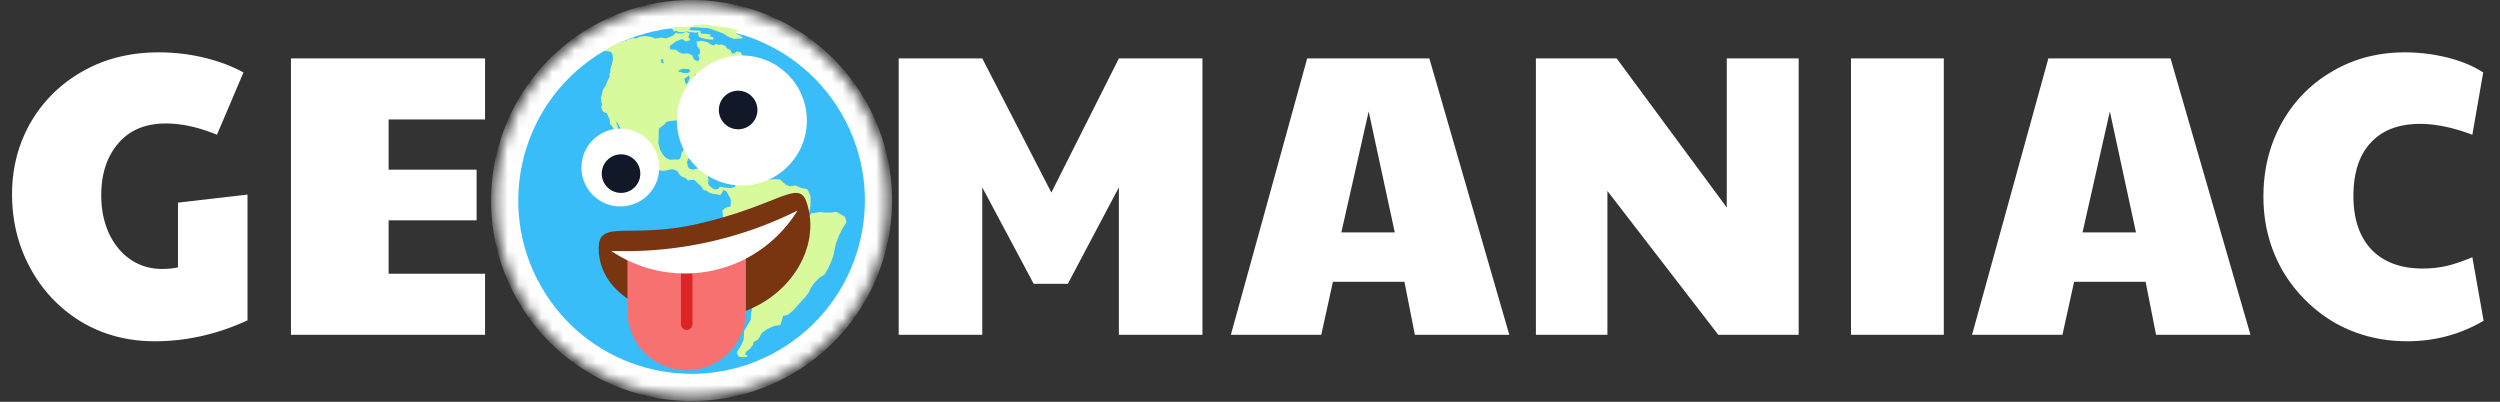 <svg width="224" height="36" fill="none" xmlns="http://www.w3.org/2000/svg"><rect width="100%" height="100%" fill="#333333" stroke="none"/><g clip-path="url(#prefix__clip0_1204_1097)"><path d="M13.86 30.576c-2.424 0-4.608-.576-6.552-1.728-1.944-1.176-3.468-2.772-4.572-4.788-1.104-2.016-1.656-4.236-1.656-6.66 0-2.328.552-4.464 1.656-6.408 1.128-1.944 2.688-3.48 4.68-4.608 1.992-1.128 4.26-1.692 6.804-1.692 1.392 0 2.736.156 4.032.468 1.32.312 2.508.756 3.564 1.332l-2.376 5.58c-1.632-.672-3.156-1.008-4.572-1.008-1.848 0-3.276.6-4.284 1.8-1.008 1.176-1.512 2.724-1.512 4.644 0 1.248.228 2.376.684 3.384.456.984 1.092 1.764 1.908 2.34.84.576 1.788.864 2.844.864.576 0 1.056-.048 1.44-.144v-5.796l6.228-.72v11.268c-2.712 1.248-5.484 1.872-8.316 1.872zM26.07 5.232H43.46v5.472h-8.64v4.5h7.883v4.536H34.82v4.788h8.64V30H26.07V5.232zm33.435 25.344c-2.592 0-4.896-.552-6.912-1.656-1.992-1.104-3.552-2.628-4.68-4.572-1.104-1.968-1.656-4.2-1.656-6.696 0-2.52.552-4.764 1.656-6.732a11.749 11.749 0 014.68-4.572c2.016-1.104 4.32-1.656 6.912-1.656 2.592 0 4.884.552 6.876 1.656 2.016 1.08 3.576 2.604 4.68 4.572 1.128 1.944 1.692 4.188 1.692 6.732 0 2.496-.564 4.728-1.692 6.696-1.104 1.944-2.664 3.468-4.68 4.572-2.016 1.104-4.308 1.656-6.876 1.656zm0-6.552c1.512 0 2.748-.588 3.708-1.764.984-1.176 1.476-2.724 1.476-4.644 0-1.272-.228-2.4-.684-3.384-.432-1.008-1.044-1.788-1.836-2.34a4.475 4.475 0 00-2.7-.864 4.42 4.42 0 00-2.664.864c-.792.552-1.404 1.332-1.836 2.34-.432.984-.648 2.112-.648 3.384 0 1.92.48 3.468 1.44 4.644.96 1.176 2.208 1.764 3.744 1.764zM80.523 5.232h7.488l6.192 12.024 6.048-12.024h7.488V30h-7.488V16.788l-4.572 8.64h-3.06l-4.608-8.64V30h-7.488V5.232zm36.602 0h10.944L135.233 30h-8.46l-.936-4.752h-6.408L118.385 30h-8.1l6.84-24.768zm7.848 15.588l-2.34-10.836-2.448 10.836h4.788zm12.644-15.588h7.236l9.864 13.356V5.232h6.444V30h-7.2l-9.936-12.888V30h-6.408V5.232zm28.231 0h8.316V30h-8.316V5.232zm17.687 0h10.944L201.643 30h-8.46l-.936-4.752h-6.408L184.795 30h-8.1l6.84-24.768zm7.848 15.588l-2.34-10.836-2.448 10.836h4.788zm24.308 9.756c-2.4 0-4.584-.564-6.552-1.692a12.957 12.957 0 01-4.644-4.68c-1.128-1.992-1.692-4.188-1.692-6.588 0-2.448.552-4.656 1.656-6.624 1.104-1.968 2.616-3.504 4.536-4.608 1.92-1.128 4.08-1.692 6.48-1.692 1.296 0 2.568.156 3.816.468 1.248.312 2.316.756 3.204 1.332l-.972 5.58c-1.728-.648-3.288-.972-4.68-.972-1.92 0-3.396.564-4.428 1.692-1.032 1.104-1.548 2.7-1.548 4.788 0 2.04.54 3.636 1.62 4.788 1.104 1.128 2.628 1.692 4.572 1.692.744 0 1.44-.072 2.088-.216.648-.144 1.44-.408 2.376-.792l1.008 5.688c-2.088 1.224-4.368 1.836-6.84 1.836z" fill="#fff"/><mask id="prefix__a" style="mask-type:alpha" maskUnits="userSpaceOnUse" x="44" y="0" width="36" height="36"><circle cx="61.965" cy="17.965" r="17.606" fill="#1E3A8A"/></mask><g mask="url(#prefix__a)"><circle cx="61.965" cy="17.965" r="17.965" transform="rotate(-30 61.965 17.965)" fill="#fff"/><circle cx="61.965" cy="17.965" transform="rotate(-30 61.965 17.965)" fill="#38BDF8" r="15.528"/><path fill-rule="evenodd" clip-rule="evenodd" d="M54.428 4.586l-.353-.006.972-.56.477-.206.533-.168.21-.121.496-.111.234.04.356-.17.459-.056.576.088.294.146.579-.09.425.07.597-.24.296-.276.181.071.354.006.372-.145.32.13-.13.321.166.289c-.111.03-.336.096-.345.13-.009.032-.258-.144-.381-.236l-.57.225-.533.412.031.297.504.024.314.24.279.119.515-.018.377.168.144.372.377.167.123-.211-.114-.32.165-.2-.005-.312-.265-.337-.04-.432.125.033.282-.058.59.114.16.154.402.152.18-.174.17.112.365-.035.335.156.106.184.295.146.197.341.188-.038.22-.163.317.063.197.341.167.289.135-.008.197.097.38.235.07.24-.34.02-.45-.054-.111-.251-.084-.267-.204-.232-.233.204-.081.222-.504-.024-.25-.066-.133.252.207.056.38-.01.076.132-.01.286.493.065.315-.182.174.18-.353.239-.01.286-.503.22-.11-.252-.174-.18-.263.152-.368.213-.18.173.253.135-.171.309-.23.027-.164.2-.063.317-.165.2-.349.062.1.293.187-.039.04.433-.363.524-.42.243-.288.411.186.383.334.578.096.47-.213.298-.246-.244-.182-.315-.217-.68-.306-.104-.504-.024-.55-.103-.472.273-.47.096-.433.04-.443.08-.255.288-.442.325-.006.354-.009.53-.028.437.187.627.243.42.245.244.351.183.406-.025.422.002.127-.143.096-.44.213-.299.446-.258.35-.062.031.297-.123.212-.032.369-.296.275-.093.264.066.418.189.206.248.066.429-.107.537-.1.294.145.213.368-.104.305.046.323-.036.301.121.21.272.229.238.108.282-.058.164-.2.358.074.56.061.335-.088.131-.076-.057-.282.63-.363.206-.19.165-.2.282-.057.35.182.517.228.44.095.38-.009.5-.043.572.02.246.243.272.228.361.142.485-.07.543.212.523.118.137.236.175.425v.244l-.02.572-.047.342-.106.483-.104.305.34-.442.39-.05.35-.062.52.05.556-.006.418-.066.35.183.438.272.138.481-.337.51-.328.644-.305.807-.136.674-.096.44-.39.961-.37.634-.484.314-.423.42-.325.468-.205.433-.34.442-.435.46-.52.616-.517.439-.481.137-.111.415-.126.388-.58.089-.581.266-.495.355-.332.578-.42.242-.041.234-.277.37-.363.28-.052.274.234.04-.128.144-.447.013-.29-.077-.13-.346.321-.535.28-.547.032-.369.013-.463.284-.479.321-.535.002-.422.125-.632.167-.622.223-.584.113-.835-.018-.515-.287-.255-.972-.35-.57-.44-.032-.542-.39-.371-.25-.556-.235-.284-.306-.349-.272-.228-.167-.29.014-.217.222-.163-.102-.116-.32-.13.18-.174.265-.329-.058-.282.187-.283-.025-.406-.04-.432.26-.22.454-.122.03-.192.02-.327-.053-.215-.182-.315-.167-.289-.268-.16-.108.237-.175.242-.4-.085-.26-.025-.346-.115-.257-.202-.052.03-.238-.108-.182-.315-.328-.266-.22-.258-.218-.014-.176-.003-.215.053-.245-.243-.249-.067-.241-.175-.182-.316-.17-.112-.305-.104-.256.043-.402.092-.338.02-.46-.19-.332-.088-.279-.12-.448-.23-.412-.289-.222-.081-.167-.29-.016-.27.07-.181-.042-.256-.136-.236-.23-.217-.216-.191-.178-.247-.16-.399-.166-.289-.272-.228-.232-.461-.185-.139.05.147.106.184.046.323.168.533.182.315.013.204.267.16.122.21-.237.137-.222-.082-.204-.232-.122-.21-.114-.32-.136-.236-.137-.237.056-.207-.182-.315-.159-.153-.055-.459-.09-.158-.145-.371-.264-.093-.159-.154-.084-.267.067-.248-.058-.282-.046-.323.122-.456.051-.275.213-.298.287-.656.134-.252-.06-.106.104-.305.01-.286.148-.47.074-.358-.012-.203-.013-.203-.151-.263-.316-.063zm8.17-1.319l-.063-.35.15-.085-.112.03-.24.068-.452-.055-.343-.047-.323.047-.38.009-.253-.134-.199.08-.182-.316.293-.099c.19-.016.574-.037.598.005.025.042.309.009.448-.013l.459-.055-.154.159-.07.18.191.03.463.013.478.04-.182.047.115.2.463.014.317.062.098.049-.184.106.399.085-.04.233-.302-.036-.342-.048-.358-.073-.294-.146zm-.577-.998l.09.158.38-.01.546.036.509.092.527.185.708.257.495.31.5.2.46-.054.338-.02-.246-.244-.32-.13-.09-.158.25-.11.053-.03-.844-.248-1.178-.16-1.11-.165-1.068.091zm.735 10.432l-.285.235.008.135.275.052.32-.115.15.018-.045.166.131-.076.244-.245.384.058.4.085.316.307-.029.192.369.032.459-.054.553.17.182.315.628-.187.526-.059-.031-.297-.283-.187-.681-.027-.474.029-.336-.157-.462-.013-.397-.261-.294-.146-.372-.1-.757-.158-.5.288zm4.901.847l.137.237.24-.069.127-.144-.241-.175-.263.151zm-8.455-8.215l.058.281.196.097-.013-.203-.053-.214-.188.039zm1.686.917l-.113.17.234.04.222.082.421.002.195-.147-.12-.21-.505-.025-.334.088zm.833.535l-.405.269.088.334.054.214.19-.215.164-.445-.09-.157zm.59-.13l-.131.075.143.127-.096.196.128.101.236-.136-.023-.162-.144-.127-.113-.075zm.241.84l.007-.108.12-.035.177.003.159.154-.29.167-.187.038.014-.218z" fill="#D9F99D"/><circle cx="66.471" cy="10.795" fill="#fff" r="5.823"/><circle cx="55.583" cy="15.011" fill="#fff" r="3.488"/><circle cx="55.644" cy="15.556" fill="#111827" r="1.729"/><circle cx="66.137" cy="9.855" fill="#111827" r="1.729"/><path d="M72.264 18.104c1.413 4.134-1.667 8.977-6.794 10.16-5.127 1.184-11.828-1.086-11.828-6.035 0-2.639 2.82-.77 8.947-2.184 7.188-1.66 8.96-4.034 9.675-1.94z" fill="#78350F"/><path d="M61.527 33.177a5.307 5.307 0 005.308-5.307v-5.641s-10.403.819-10.615.819v4.92a5.307 5.307 0 005.307 5.21z" fill="#F87171"/><path d="M62.043 29.022a.516.516 0 11-1.031 0v-4.64c0-.258.251-.455.515-.455s.516.2.516.459v4.636z" fill="#DC2626"/><path fill-rule="evenodd" clip-rule="evenodd" d="M71.456 18.866A34.552 34.552 0 0154.76 22.48a11.773 11.773 0 006.617 2.022c4.263 0 7.999-2.255 10.08-5.637z" fill="#fff"/></g></g><defs><clipPath id="prefix__clip0_1204_1097"><path fill="#fff" d="M0 0h224v36H0z"/></clipPath></defs></svg>